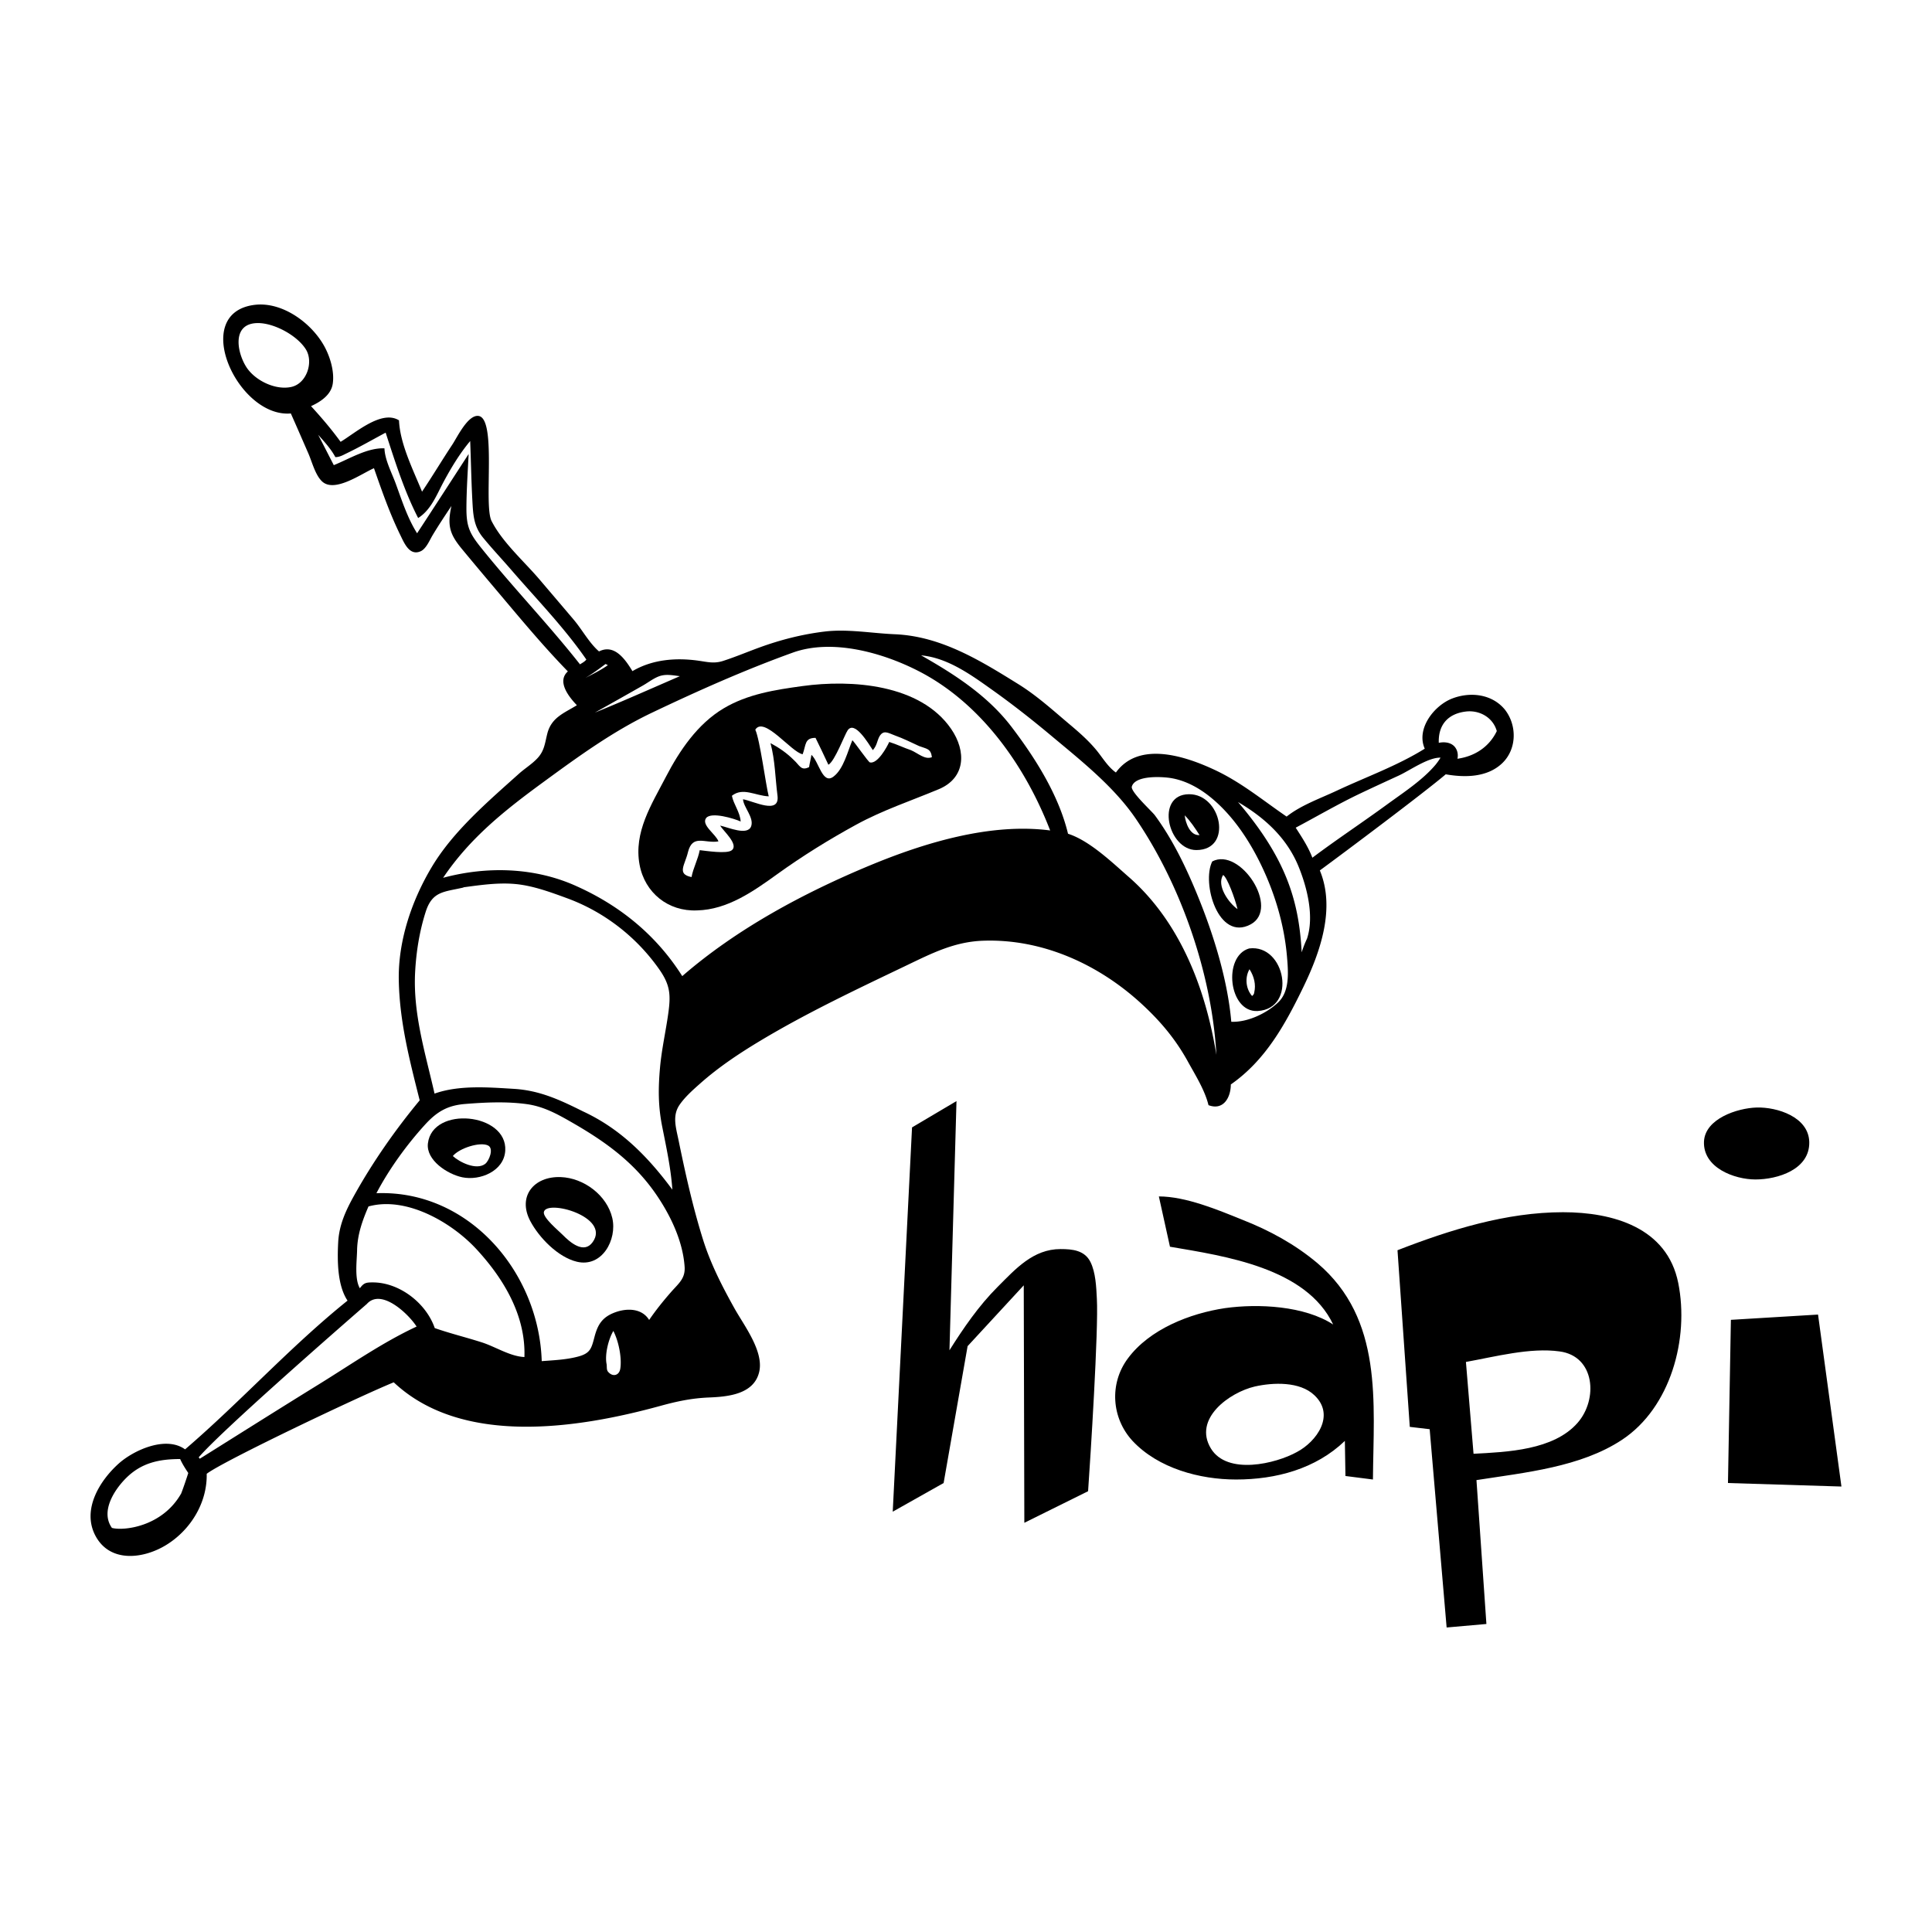 <svg xmlns="http://www.w3.org/2000/svg" viewBox="0 0 512 512"><path d="M317.045 225.274c9.767 0 6.658-14.894-1.986-14.797-8.957.101-5.56 14.797 1.986 14.797zm-3.082-9.208c1.514 1.544 2.742 3.404 3.924 5.237-2.532.214-3.74-3.308-3.924-5.237zM321.258 228.29c-2.88 5.724 1.6 21.253 10.16 16.69 7.919-4.223-2.778-20.574-10.16-16.69zm6.698 12.632c-2.186-1.466-5.686-6.223-3.805-9.043 1.073.666 3.116 6.151 3.805 9.043zM331.04 251.349c-7.051 2.04-5.432 17.02 2.249 16.579 10.567-.607 7.343-17.797-2.25-16.58zm1.357 11.596c-.02.4-.215.733-.584 1-1.68-1.896-1.951-4.925-.683-7.09 1.264 1.97 1.724 4.145 1.267 6.09zM133.898 304.94c.596-10.014-19.3-11.959-20.498-1.932-.534 4.48 5.233 8.176 9.097 8.983 4.69.98 11.078-1.62 11.401-7.05zm-4.557-1.374c1.607.789.265 4.094-.771 4.882-2.314 1.758-6.784-.44-8.565-2.085 1.74-2.107 7.224-3.84 9.336-2.797zM152.872 334.37c6.688 1.606 10.72-5.861 9.391-11.58-1.408-6.054-7.558-10.624-13.653-10.85-7.152-.266-11.536 5.142-8.067 11.676 2.33 4.39 7.325 9.544 12.329 10.754zm-8.744-13.147c.586-3.471 17.767 1.184 12.94 7.945-2.31 3.235-5.938.132-7.95-1.916-1.052-1.07-5.252-4.52-4.99-6.029z"/><path d="M398.7 187.924c-3.422-4.04-9.124-4.637-13.865-2.805-4.74 1.832-9.615 7.978-7.261 13.287-7.227 4.515-15.654 7.533-23.351 11.149-4.32 2.03-9.478 3.836-13.255 6.848-6.41-4.38-11.968-9.045-19.04-12.361-7.68-3.602-20.063-7.793-26.202.681-2.205-1.55-3.628-4.111-5.346-6.143-2.102-2.487-4.45-4.54-6.927-6.625-4.487-3.778-8.616-7.564-13.62-10.674-10.115-6.285-20.493-12.687-32.707-13.201-6.126-.258-12.498-1.452-18.598-.713-5.951.721-11.742 2.202-17.364 4.258-3.167 1.158-6.348 2.5-9.553 3.53-2.388.768-4.136.269-6.55-.068-5.967-.834-12.175-.336-17.458 2.772-2.035-3.368-4.868-7.23-8.856-5.223-2.641-2.291-4.43-5.72-6.696-8.4-3.007-3.556-6.034-7.094-9.05-10.642-4.074-4.793-9.87-9.875-12.737-15.536-2.165-4.273 1.468-27.29-3.501-27.836-2.782-.305-5.616 5.667-6.868 7.562-2.734 4.137-5.289 8.393-8.048 12.513-2.318-5.696-5.85-12.67-6.108-18.9-4.583-2.866-11.476 3.282-15.474 5.693-2.542-3.475-4.877-6.204-7.837-9.457 2.642-1.204 5.312-3.034 5.75-5.926.467-3.09-.577-6.72-1.965-9.443-3.284-6.438-11.29-12.434-18.816-11.462-17.159 2.217-4.348 29.994 9.675 28.768 1.57 3.521 3.101 7.06 4.643 10.593.982 2.25 1.807 5.655 3.596 7.38 3.307 3.19 10.477-2.029 13.793-3.46 2.085 5.975 4.198 12.042 6.989 17.73 1.028 2.096 2.426 5.586 5.371 4.283 1.488-.658 2.396-2.955 3.176-4.252 1.585-2.637 3.282-5.204 4.996-7.759-1.192 5.326-.374 7.595 2.849 11.49 2.81 3.397 5.643 6.774 8.489 10.14 6.351 7.513 12.646 15.17 19.515 22.22-3.002 2.67.29 6.782 2.39 8.96-3.45 2.122-6.762 3.248-7.846 7.548-.637 2.524-.753 4.533-2.64 6.535-1.464 1.555-3.34 2.693-4.924 4.117-8.156 7.325-17.334 15.137-23.02 24.626-5.304 8.851-8.94 19.512-8.769 29.912.184 11.108 2.854 21.292 5.541 31.97-6.432 7.754-12.385 16.27-17.29 25.07-2.256 4.047-4.063 7.879-4.309 12.55-.248 4.714-.261 11.359 2.477 15.457-15.155 12.174-28.309 26.764-43.052 39.42-5.128-3.701-13.694.26-17.608 3.78-5.055 4.546-9.715 12.144-6.23 18.958 3.764 7.356 12.614 6.355 18.691 2.687 6.535-3.944 11.045-11.219 10.875-18.95 4.365-3.368 40.457-20.532 49.567-24.243 18.145 17.06 48.944 12.209 70.63 6.255 4.414-1.212 8.292-2.047 12.947-2.237 4.979-.204 11.888-.83 13.275-6.787 1.27-5.455-4.043-12.335-6.521-16.77-3.267-5.846-6.341-11.828-8.353-18.238-2.707-8.622-4.692-17.566-6.507-26.415-.693-3.379-1.724-6.501.327-9.422 1.479-2.107 3.556-3.935 5.472-5.631 4.905-4.342 10.412-8.001 16.02-11.361 12.373-7.414 25.579-13.636 38.582-19.865 6.77-3.243 12.705-6.29 20.328-6.557 15.687-.551 30.59 6.248 41.975 16.72 5.03 4.628 9.025 9.385 12.307 15.351 1.953 3.551 4.47 7.52 5.436 11.507 4.05 1.52 5.916-2.18 5.916-5.483 9.175-6.408 14.383-15.846 19.193-25.76 4.478-9.228 8.592-20.877 4.395-30.962 6.635-4.863 27.498-20.496 33.367-25.474 5.047.885 10.971.855 14.945-2.922 3.968-3.77 3.99-10.2.625-14.357zM48.019 395.779c-5.038 8.889-15.343 9.968-18.357 9.13-3.086-4.325.582-10.026 3.71-13.164 4.07-4.082 8.765-5.077 14.37-5.084.59 1.32 1.373 2.53 2.152 3.7-.3.97-1.333 4.052-1.875 5.418zm298.361-147.047a29.099 29.099 0 00-1.423 3.648c-.716-13.759-4.193-24.965-16.876-39.834 7.018 4.11 12.931 9.462 16.052 17.1 2.259 5.53 4.184 13.168 2.247 19.086zm39.204-50.739c-1.003-1.268-2.814-1.453-4.291-1.131-.168-4.751 2.412-7.723 7.176-8.298 3.607-.435 7.184 1.557 8.197 5.18-2 4.18-5.83 6.691-10.428 7.332.24-1.084.018-2.236-.654-3.083zm-5.156 4.677c-3.48 4.122-8.54 7.38-12.864 10.538-6.54 4.773-13.289 9.235-19.774 14.097-1.085-2.864-2.768-5.4-4.414-7.96 5.653-3.002 11.2-6.25 16.977-9.004 3.429-1.635 6.883-3.218 10.333-4.806 2.948-1.356 7.782-4.834 11.07-4.747-.397.66-.84 1.288-1.328 1.882zm-80.484 5.797c.876-3.11 8.195-2.641 10.468-2.25 3.807.654 7.266 2.551 10.253 4.946 5.636 4.519 9.954 10.826 13.15 17.251 3.878 7.793 6.512 16.415 7.249 25.1.342 4.033.78 9.181-2.339 12.134-3.075 2.911-8.12 5.315-12.421 5.13-1.05-11.978-5.271-24.953-9.974-35.96-2.798-6.547-6.042-13.005-10.277-18.753-.771-1.047-6.486-6.255-6.109-7.598zM97.211 345.57c3.844-4.298 11.128 2.729 13.19 5.985-8.968 4.171-17.362 10.027-25.755 15.213-10.6 6.548-21.137 13.195-31.695 19.81l-.298-.36c5.945-6.915 35.473-32.744 44.558-40.648zm1.574-5.72c-1.781 0-2.346.104-3.42 1.55-1.46-2.486-.788-7.276-.737-10.02.077-4.184 1.375-7.839 3.023-11.658 10.05-2.77 22.07 4.246 28.599 11.31 7.211 7.803 13.108 17.578 12.724 28.597-3.808-.174-7.638-2.717-11.263-3.881-4.146-1.332-8.387-2.356-12.5-3.793-2.252-6.578-9.322-12.106-16.426-12.106zm.97-23.633c3.327-6.361 8.067-12.892 12.902-18.192 3.206-3.514 6.058-5.096 10.632-5.463 5.373-.432 10.906-.691 16.264.038 4.548.62 8.225 2.679 12.155 4.94 8.954 5.151 16.54 10.648 22.407 19.33 3.7 5.478 6.87 12.172 7.317 18.865.204 3.064-1.568 4.374-3.52 6.586-2.072 2.35-4.114 4.896-5.883 7.481-1.928-3.142-5.919-3.164-9.028-2.012-3.33 1.234-4.566 3.15-5.436 6.433-.819 3.091-1.07 4.41-4.376 5.289-3.124.83-6.419.964-9.626 1.205-.73-23.603-19.36-45.442-43.807-44.5zm54.713-21.702c-6.027-3.006-11.422-5.543-18.273-5.956-6.768-.407-14.523-1.051-21.037 1.258-2.408-10.623-5.719-21.077-5.15-32.104.28-5.424 1.15-10.897 2.808-16.08 1.758-5.495 4.869-5.242 10.014-6.43l-.007-.058c4.536-.606 9.169-1.29 13.753-.869 4.626.424 9.35 2.17 13.688 3.76 9.813 3.593 18.388 10.232 24.415 18.81 2.966 4.222 3.105 6.831 2.413 11.777-.673 4.812-1.752 9.487-2.182 14.336-.488 5.509-.504 10.138.572 15.561 1.101 5.548 2.309 11.103 2.704 16.757-7.554-10.24-14.947-16.694-23.718-20.762zm-1.732-59.69c-11.03-5-23.709-5.318-35.303-2.2 7.129-10.587 16.37-17.909 26.55-25.355 9.242-6.76 18.447-13.469 28.807-18.404 12.178-5.802 24.595-11.333 37.295-15.91 10.459-3.768 23.835-.013 33.449 4.942 16.533 8.521 28.19 25.147 34.77 42.183-15.8-2.078-33.348 3.27-47.751 9.257-17.582 7.308-35.31 16.812-49.75 29.345-6.601-10.453-16.04-18.477-28.067-23.857zm169.62 44.71c-1.902-11.586-5.42-23.11-11.576-33.176-3.153-5.156-7.007-9.892-11.56-13.877-4.462-3.904-10.493-9.723-16.183-11.53-2.468-10.252-8.649-20.027-14.974-28.326-6.26-8.216-15.057-13.908-23.964-18.95 7.054.634 13.295 5.2 18.9 9.186 5.389 3.833 10.591 7.93 15.664 12.172 7.792 6.516 16.513 13.403 22.294 21.876 12.071 17.694 20.21 41.302 21.4 62.626zm-164.705-90.69a1991.94 1991.94 0 0012.738-7.184c1.32-.754 2.716-1.832 4.134-2.386 1.86-.728 3.653-.318 5.658-.082-7.502 3.235-14.956 6.586-22.53 9.652zm-4.2-8.277l.051-.025-.049.028-.002-.003zm7.633-4.283c-1.864 1.315-3.924 2.315-5.94 3.37 1.844-1.082 3.583-2.374 5.318-3.68.164.052.4.173.622.31zm-38.458-53.552c-.098.15-9.053 13.976-12.091 18.592-2.522-3.98-4.046-8.74-5.653-13.139-1.037-2.84-2.9-6.31-2.997-9.372-4.532-.198-9.354 2.821-13.426 4.454-1.388-2.679-2.75-5.37-4.139-8.048 1.618 1.831 3.4 3.744 4.55 5.92 1.143.02 2.136-.594 3.142-1.079 3.46-1.667 6.797-3.6 10.187-5.403 2.465 7.564 4.955 15.542 8.615 22.623 3.404-2.154 4.863-6.072 6.683-9.475 2.034-3.801 4.334-7.617 7.103-10.926.208 5.265.294 10.533.581 15.795.204 3.722.336 6.746 2.797 9.762 2.38 2.916 4.99 5.674 7.451 8.522 6.698 7.753 14.134 15.377 19.956 23.83-.43.559-1.103.9-1.684 1.27-8.342-10.592-17.74-20.345-26.18-30.865-3.093-3.855-3.943-5.652-3.915-10.683.027-4.737.347-9.471.588-14.2l-1.568 2.422zm-54.26-37.117c4.31 0 10.36 3.257 12.684 6.957 2.102 3.347.245 9.059-3.837 9.967-4.298.956-9.744-1.789-11.967-5.323-2.5-3.974-3.848-11.6 3.12-11.6zm95.999 277.19c-.321 1.75-2.033 2.165-3.236.706-.448-.544-.255-1.396-.38-2.025-.507-2.557.493-6.562 1.796-8.777 1.612 3.176 2.265 7.66 1.82 10.096z"/><path d="M281.07 331.015c-7.285 0-11.936 5.27-16.74 10.075-4.96 4.96-8.991 10.85-12.711 16.74l1.86-66.031-11.78 6.975-5.115 101.837 13.485-7.595 6.355-36.27 14.88-16.121.155 62.931 16.896-8.37c.62-8.835 2.79-42.936 2.325-50.996-.155-3.1-.31-6.975-1.705-9.765-1.55-3.1-4.805-3.41-7.905-3.41zM349.116 334.735c-5.89-4.96-12.71-8.68-19.84-11.47-6.51-2.636-15.035-6.2-22.166-6.2l2.945 13.33c14.57 2.48 36.116 5.58 43.247 20.615-7.596-4.96-19.841-5.58-28.676-4.34-9.3 1.395-19.996 5.58-25.73 13.33-4.961 6.665-4.341 15.81 1.24 21.856 6.82 7.285 17.825 10.23 27.435 10.23 10.54 0 21.08-2.79 28.83-10.23l.156 9.3 7.285.93c.155-20.46 2.79-42.471-14.726-57.351zm-5.425 50.066c-5.58 3.1-18.445 6.2-22.785-.93-4.805-7.905 4.96-14.88 11.625-16.43 4.805-1.086 11.935-1.396 15.81 2.324 5.58 5.27.62 12.246-4.65 15.036zM414.218 321.25c-15.035 0-29.916 4.65-43.866 10.075l3.255 46.81 5.27.62 4.495 52.547 10.54-.93-2.634-38.13c12.865-2.016 27.59-3.411 38.596-10.696 12.865-8.525 17.825-26.816 14.88-41.541-2.945-14.726-17.36-18.756-30.536-18.756zm3.875 55.8c-6.355 7.286-18.755 7.75-27.59 8.216l-2.016-24.336c7.75-1.395 17.05-3.875 24.801-2.79 9.455 1.24 10.23 12.71 4.805 18.91zM465.214 312.57c5.89 0 14.416-2.636 14.26-9.921-.154-6.665-8.524-9.3-13.95-9.145-5.115.155-13.64 2.945-13.95 8.99-.31 6.975 8.06 10.075 13.64 10.075zM481.8 348.375l-23.096 1.395-.775 43.246 30.071.93zM252.066 193.175c-8.143-11.86-26.337-13.157-39.405-11.361-7.256.997-14.506 2.106-20.912 5.924-6.899 4.113-11.67 11.181-15.294 18.162-3.784 7.286-8.555 14.63-6.965 23.236 1.382 7.48 7.62 12.47 15.236 12.13 8.078-.184 14.97-5.086 21.264-9.617 6.663-4.797 13.68-9.15 20.883-13.089 7.107-3.886 14.499-6.312 21.913-9.416 7.123-2.981 7.342-10.054 3.28-15.97zm-10.677 5.621c-1.86-.62-3.72-1.55-5.735-2.17-.62 1.395-3.1 5.89-5.116 5.425-.465-.155-3.875-5.115-4.65-5.89-1.24 2.945-2.325 7.595-4.96 9.61-2.945 2.325-3.875-3.875-5.89-5.735-.155 1.085-.465 2.17-.62 3.255-2.17 1.085-2.48-.465-4.03-1.86-1.86-1.86-3.875-3.255-6.2-4.495 1.24 4.65 1.24 9.145 1.86 13.95.62 5.116-6.355 1.395-9.145.93.155 2.17 2.945 4.806 2.17 7.13-.93 2.636-6.046.31-8.216-.154.775 1.395 4.96 4.96 3.1 6.51-1.24 1.085-6.975.155-8.525 0-.465 2.48-1.705 4.65-2.17 7.13-4.03-.775-1.705-3.255-.93-6.665 1.24-4.805 4.495-2.17 8.06-2.79-.62-1.86-4.65-4.34-3.255-6.2 1.395-1.705 7.44.155 9.146.93-.155-2.48-1.86-4.496-2.325-6.82 2.945-2.326 6.2 0 9.765.154-.775-2.945-2.325-15.035-3.565-17.67 2.325-3.72 9.61 6.045 12.555 6.51.93-2.48.465-4.34 3.41-4.34.465.93 2.79 5.735 3.41 7.13 1.705-.93 4.34-8.06 5.115-9.145 1.86-2.635 5.425 3.41 6.665 5.27 1.085-1.24 1.085-2.325 1.706-3.565 1.084-1.86 2.17-1.085 4.185-.31 2.17.775 4.34 1.86 6.355 2.79 2.015.775 3.1.62 3.41 2.945-1.86.775-3.72-1.085-5.58-1.86z"/></svg>